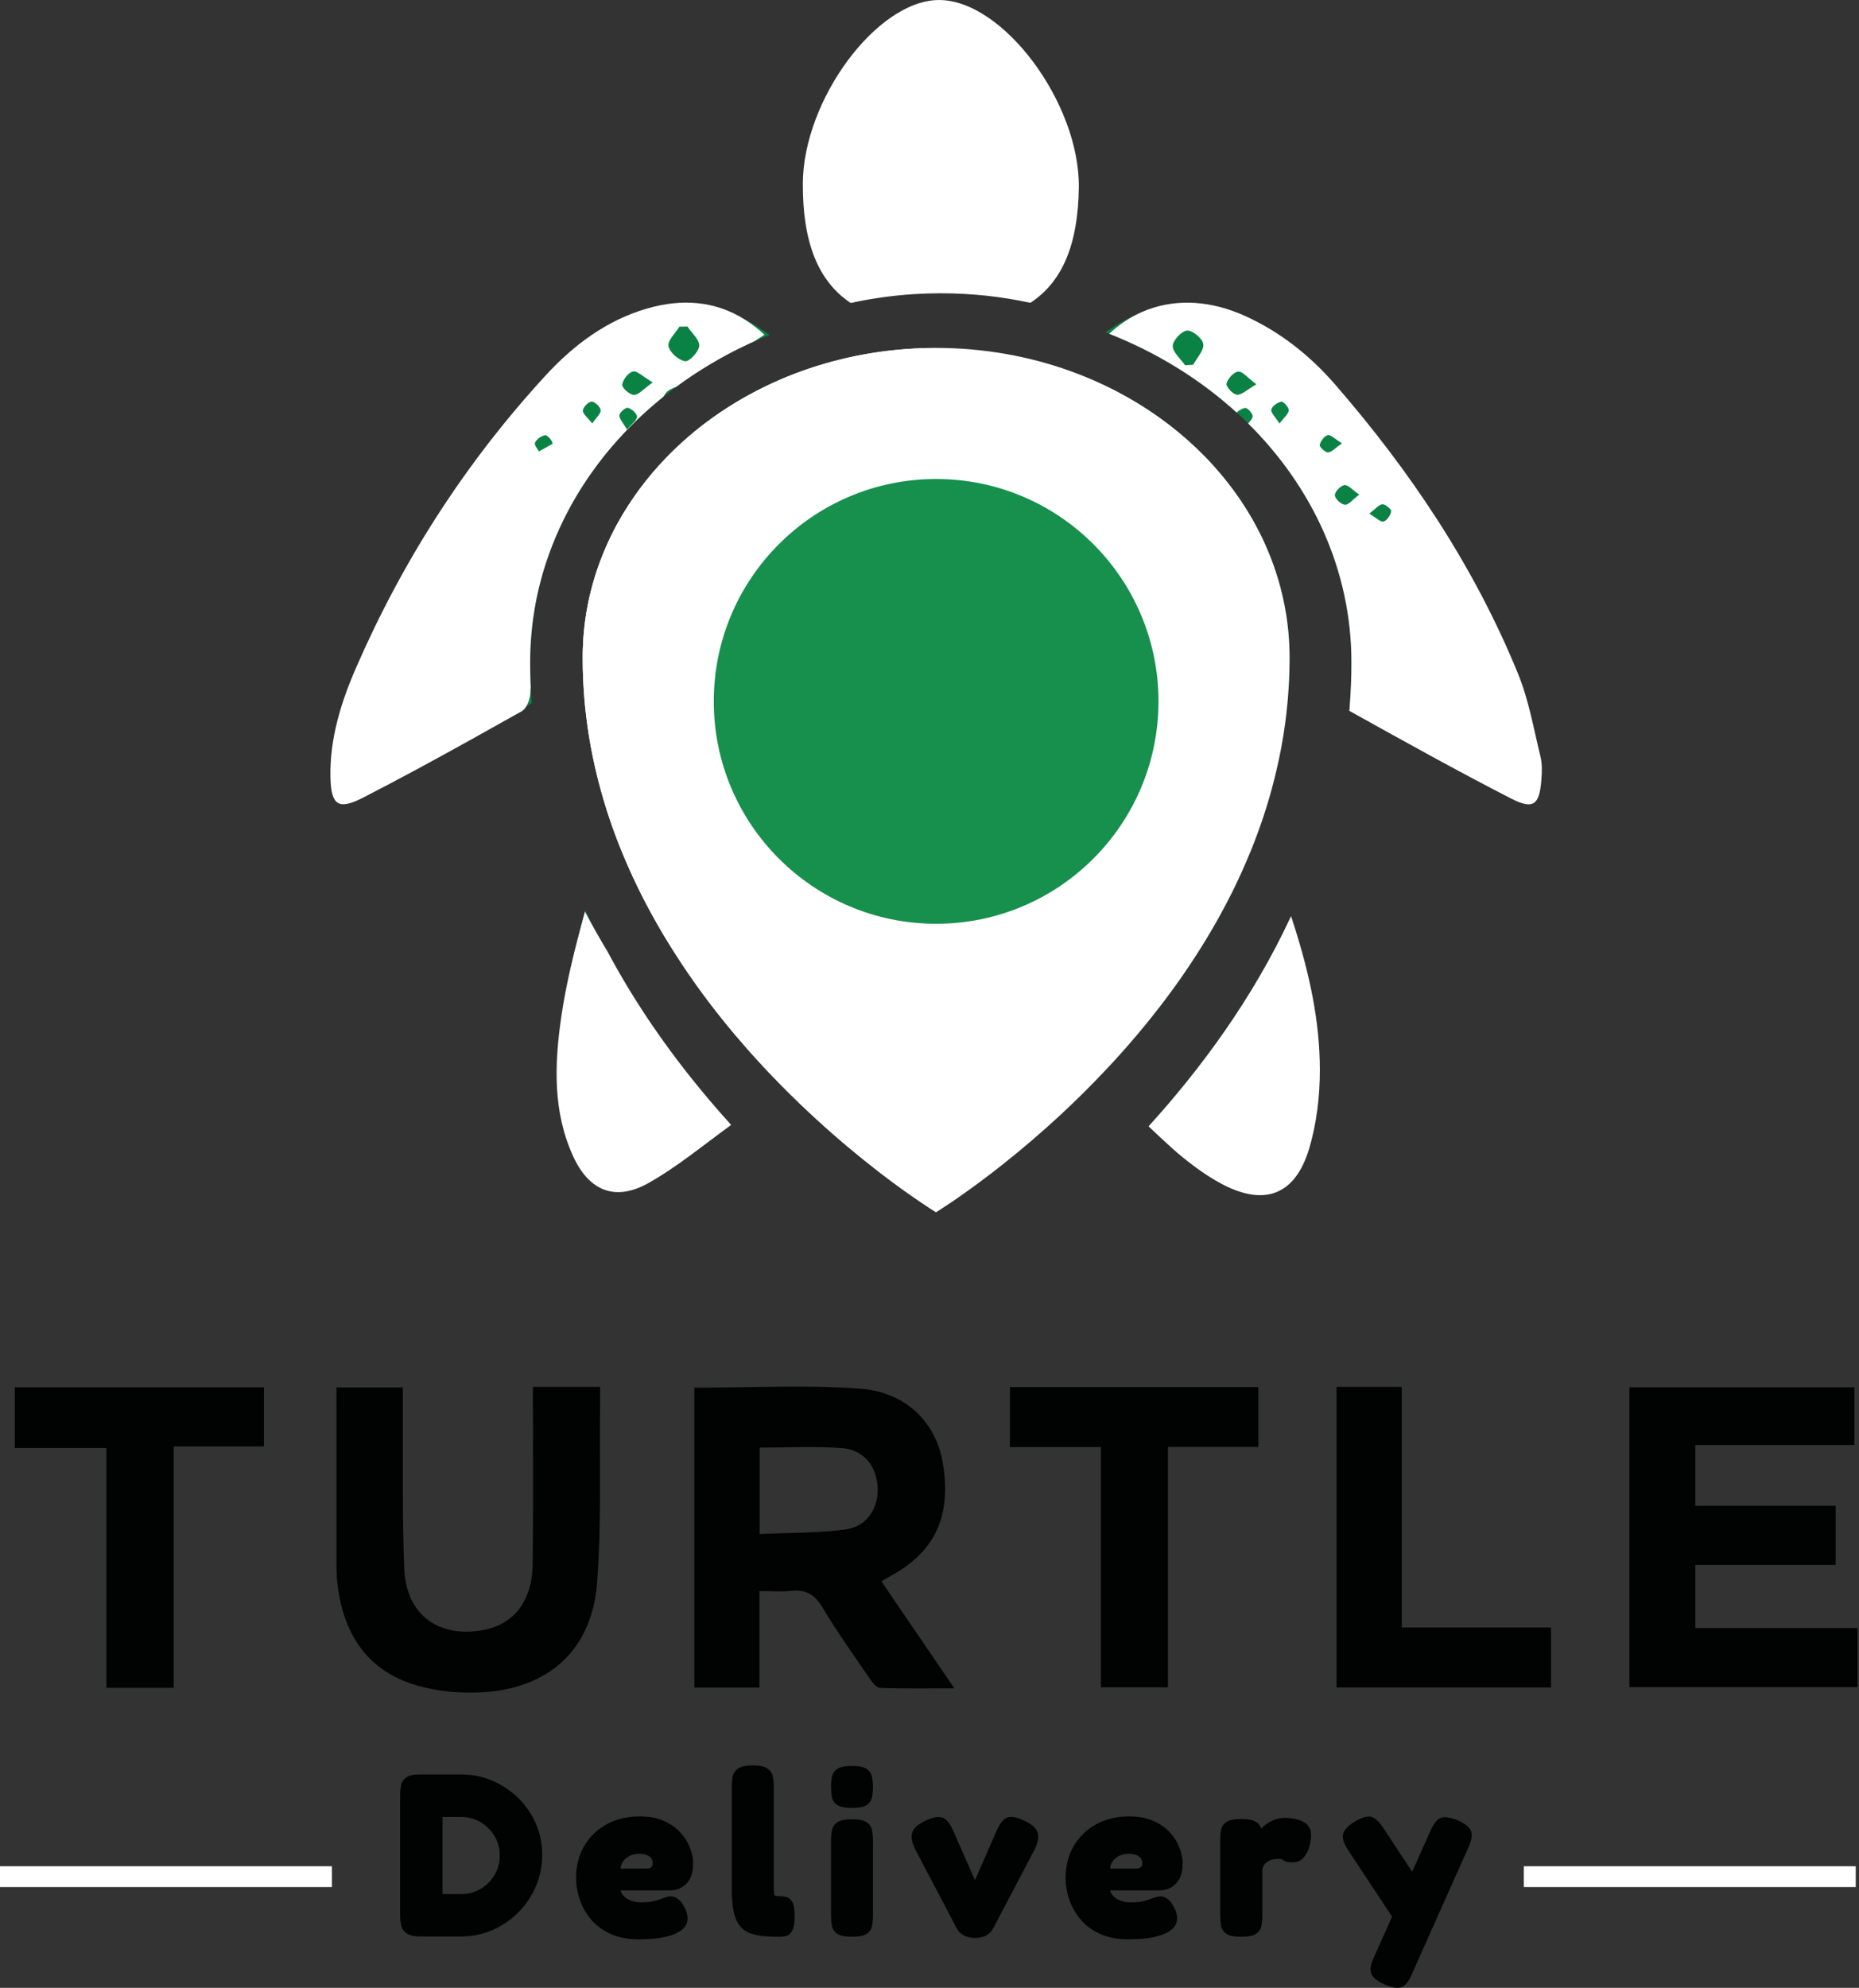 <svg width="217" height="232" viewBox="0 0 217 232" fill="none" xmlns="http://www.w3.org/2000/svg">
<rect x="0" y="0" width="217" height="232" fill="#333333" stroke="none"/>
<g clip-path="url(#clip0_34_319)">
<path d="M150.531 76.766C150.531 77.967 150.495 79.154 150.418 80.33L150.251 80.239L143.217 97.656L145.071 101.488C145.069 101.497 145.066 101.505 145.063 101.511C144.879 101.918 144.693 102.325 144.503 102.726C144.373 103.003 144.241 103.277 144.108 103.551C144.026 103.721 143.944 103.888 143.862 104.054C143.76 104.258 143.661 104.458 143.557 104.659C143.475 104.82 143.393 104.981 143.308 105.142C143.243 105.27 143.178 105.394 143.113 105.518C143.048 105.64 142.983 105.764 142.918 105.886C142.83 106.052 142.743 106.219 142.649 106.383C142.593 106.488 142.536 106.595 142.48 106.7C142.404 106.838 142.33 106.974 142.254 107.112C142.237 107.146 142.217 107.177 142.2 107.208C142.127 107.338 142.056 107.468 141.983 107.595C141.926 107.694 141.872 107.79 141.816 107.886C141.723 108.048 141.629 108.209 141.536 108.37C141.44 108.536 141.344 108.7 141.245 108.864C141.109 109.099 140.971 109.331 140.829 109.559C140.714 109.752 140.598 109.941 140.482 110.13C140.01 110.899 139.527 111.654 139.035 112.394C138.916 112.572 138.8 112.75 138.679 112.925C138.56 113.103 138.441 113.279 138.323 113.451C138.204 113.626 138.083 113.799 137.964 113.974C137.857 114.129 137.749 114.282 137.642 114.434C137.486 114.655 137.331 114.872 137.175 115.087C137.074 115.228 136.972 115.37 136.867 115.511C136.746 115.681 136.622 115.847 136.497 116.014C136.376 116.184 136.251 116.348 136.127 116.514C136.003 116.681 135.878 116.845 135.751 117.012C135.627 117.176 135.5 117.34 135.375 117.501C135.124 117.828 134.872 118.151 134.618 118.47C134.491 118.631 134.364 118.789 134.236 118.948C133.982 119.264 133.728 119.578 133.471 119.889C132.269 121.347 131.051 122.737 129.836 124.06H129.833L110.588 136.398L109.277 135.59L89.495 123.396L88.678 124.017C88.322 123.633 87.969 123.237 87.612 122.842C87.502 122.72 87.395 122.596 87.285 122.472C86.779 121.898 86.276 121.316 85.773 120.719C85.623 120.541 85.473 120.363 85.326 120.185C85.109 119.923 84.894 119.66 84.676 119.397C84.515 119.199 84.354 118.998 84.193 118.795C84.032 118.594 83.871 118.391 83.713 118.187C83.696 118.165 83.679 118.142 83.659 118.122C83.489 117.905 83.32 117.69 83.153 117.47C82.981 117.246 82.808 117.02 82.639 116.794C82.466 116.568 82.297 116.342 82.127 116.11C82.023 115.969 81.918 115.828 81.816 115.686C81.661 115.472 81.505 115.26 81.35 115.042C81.195 114.827 81.042 114.61 80.889 114.392C80.697 114.118 80.505 113.844 80.316 113.564C80.228 113.437 80.141 113.307 80.053 113.177C79.883 112.931 79.717 112.679 79.553 112.431C79.541 112.414 79.53 112.394 79.519 112.377C79.349 112.123 79.183 111.868 79.016 111.608C78.846 111.346 78.677 111.08 78.507 110.811C78.504 110.809 78.501 110.806 78.501 110.803C78.335 110.54 78.171 110.272 78.004 110.003C77.919 109.868 77.837 109.732 77.755 109.596C77.673 109.461 77.591 109.322 77.51 109.186C77.427 109.051 77.346 108.912 77.264 108.774C76.939 108.223 76.619 107.669 76.308 107.106C76.229 106.965 76.153 106.824 76.074 106.683C75.998 106.541 75.918 106.4 75.842 106.256C75.76 106.106 75.681 105.956 75.602 105.804C75.528 105.668 75.458 105.532 75.387 105.4C75.311 105.255 75.237 105.111 75.161 104.967C75.088 104.823 75.014 104.679 74.941 104.535C74.794 104.244 74.65 103.953 74.505 103.659C74.036 102.704 73.587 101.731 73.16 100.742C73.109 100.626 73.058 100.511 73.01 100.395C72.835 99.985 72.663 99.57 72.493 99.154L69.859 78.68L68.102 79.736C68.093 79.578 68.085 79.423 68.079 79.267C68.071 79.106 68.065 78.945 68.059 78.781C68.054 78.643 68.051 78.504 68.045 78.366C68.045 78.335 68.042 78.301 68.042 78.27C68.04 78.154 68.037 78.038 68.034 77.922C68.025 77.535 68.022 77.145 68.022 76.755C68.022 76.619 68.022 76.481 68.025 76.348C68.025 76.198 68.028 76.046 68.034 75.896C68.034 75.848 68.037 75.8 68.037 75.754C68.048 75.365 68.068 74.977 68.093 74.593C68.096 74.531 68.102 74.472 68.105 74.412C68.15 73.782 68.215 73.155 68.297 72.533C68.314 72.406 68.331 72.278 68.35 72.154C68.376 71.973 68.404 71.795 68.432 71.614C68.452 71.493 68.472 71.374 68.495 71.253C68.52 71.109 68.545 70.967 68.571 70.826C68.574 70.803 68.579 70.781 68.582 70.761C68.608 70.628 68.633 70.493 68.661 70.36C68.684 70.247 68.709 70.134 68.732 70.02C68.749 69.944 68.766 69.868 68.783 69.792C68.808 69.676 68.834 69.563 68.862 69.45C68.89 69.325 68.921 69.198 68.952 69.074C69.006 68.862 69.06 68.65 69.116 68.438C69.142 68.345 69.164 68.251 69.192 68.161C69.419 67.341 69.679 66.536 69.97 65.745C69.998 65.663 70.029 65.581 70.06 65.499C70.103 65.389 70.145 65.276 70.187 65.168C70.241 65.027 70.295 64.888 70.351 64.75C70.524 64.318 70.707 63.894 70.897 63.47C70.953 63.345 71.01 63.221 71.066 63.1C71.114 62.995 71.162 62.893 71.213 62.789C71.244 62.721 71.278 62.653 71.309 62.588C71.357 62.486 71.405 62.387 71.456 62.288C71.521 62.153 71.592 62.02 71.66 61.887C71.727 61.754 71.798 61.622 71.869 61.489C71.951 61.333 72.035 61.181 72.12 61.028C73.635 58.287 75.528 55.741 77.75 53.437C77.854 53.327 77.965 53.217 78.072 53.107C78.179 52.996 78.29 52.889 78.397 52.782C78.835 52.349 79.284 51.925 79.745 51.513C79.861 51.408 79.977 51.307 80.093 51.205C80.208 51.103 80.327 51.001 80.443 50.9C80.562 50.798 80.68 50.699 80.799 50.597C80.918 50.495 81.039 50.399 81.158 50.298C81.539 49.987 81.929 49.679 82.325 49.382C82.415 49.314 82.503 49.246 82.594 49.181C83.591 48.438 84.625 47.74 85.699 47.084C85.787 47.031 85.877 46.977 85.968 46.923C86.166 46.802 86.366 46.686 86.567 46.57C86.663 46.514 86.762 46.457 86.858 46.403C86.926 46.364 86.996 46.324 87.064 46.288C87.22 46.2 87.375 46.115 87.528 46.03C88.624 45.434 89.755 44.88 90.916 44.374C91.066 44.309 91.216 44.244 91.365 44.182C91.479 44.134 91.589 44.089 91.702 44.041C91.787 44.004 91.871 43.97 91.956 43.936C92.182 43.843 92.408 43.755 92.637 43.665C92.708 43.637 92.778 43.608 92.849 43.583C92.892 43.566 92.934 43.552 92.979 43.535C92.979 43.535 101.186 44.25 109.271 44.55C116.489 44.812 123.608 44.745 124.69 43.535C124.764 43.453 124.837 43.374 124.913 43.295C139.948 48.695 150.531 61.647 150.531 76.766Z" fill="#0A8243"/>
<path d="M150.531 76.766C150.531 77.967 150.494 79.154 150.418 80.33C150.396 80.689 150.37 81.048 150.342 81.404C150.322 81.647 150.302 81.887 150.277 82.127C150.235 82.579 150.186 83.034 150.133 83.484C150.119 83.622 150.102 83.758 150.082 83.896C150.073 83.981 150.062 84.066 150.051 84.151C150.037 84.261 150.023 84.368 150.006 84.478C149.983 84.648 149.958 84.818 149.935 84.987C149.901 85.222 149.867 85.454 149.83 85.682C149.83 85.699 149.828 85.713 149.822 85.73C149.799 85.886 149.774 86.041 149.746 86.194C149.723 86.335 149.698 86.477 149.672 86.618C149.65 86.745 149.627 86.872 149.604 87.002C149.599 87.044 149.59 87.09 149.582 87.132C149.545 87.347 149.503 87.559 149.46 87.771C149.46 87.782 149.457 87.793 149.452 87.808C149.418 87.988 149.381 88.166 149.344 88.347C149.333 88.415 149.316 88.483 149.302 88.551C149.271 88.709 149.237 88.865 149.2 89.02C149.186 89.091 149.172 89.161 149.152 89.235C149.118 89.385 149.087 89.534 149.05 89.684C149.036 89.752 149.022 89.82 149.002 89.888C148.954 90.102 148.901 90.317 148.85 90.532C148.793 90.758 148.737 90.984 148.68 91.21C148.516 91.857 148.338 92.496 148.155 93.132C148.107 93.301 148.056 93.468 148.005 93.638C147.993 93.68 147.979 93.722 147.968 93.762C147.923 93.909 147.878 94.053 147.832 94.2C147.81 94.273 147.787 94.344 147.765 94.418C147.714 94.582 147.66 94.745 147.606 94.909C147.598 94.938 147.589 94.963 147.581 94.989C147.533 95.138 147.485 95.288 147.434 95.438C147.406 95.528 147.375 95.616 147.343 95.706C147.31 95.805 147.278 95.904 147.242 96C147.205 96.11 147.165 96.218 147.129 96.328C147.092 96.438 147.052 96.548 147.013 96.659C146.92 96.921 146.823 97.181 146.727 97.442C146.662 97.622 146.595 97.8 146.524 97.981C146.448 98.179 146.371 98.377 146.295 98.575C146.219 98.772 146.14 98.968 146.06 99.162C145.981 99.36 145.902 99.555 145.82 99.748C145.738 99.942 145.659 100.135 145.574 100.33C145.41 100.717 145.244 101.101 145.071 101.483C145.069 101.491 145.066 101.5 145.063 101.505C144.879 101.912 144.693 102.319 144.503 102.72C144.373 102.997 144.24 103.272 144.108 103.546C144.026 103.715 143.944 103.882 143.862 104.049C143.76 104.252 143.661 104.453 143.557 104.653C143.475 104.815 143.393 104.976 143.308 105.137C143.243 105.264 143.178 105.388 143.113 105.513C143.048 105.634 142.983 105.758 142.918 105.88C142.83 106.047 142.743 106.213 142.649 106.377C142.593 106.482 142.536 106.589 142.48 106.694C142.404 106.832 142.33 106.968 142.254 107.106C142.237 107.14 142.217 107.171 142.2 107.203C142.127 107.333 142.056 107.463 141.982 107.59C141.926 107.689 141.872 107.785 141.816 107.881C141.723 108.042 141.629 108.203 141.536 108.364C141.44 108.531 141.344 108.695 141.245 108.859C141.109 109.093 140.971 109.325 140.829 109.554C140.714 109.746 140.598 109.935 140.482 110.125C140.01 110.893 139.527 111.648 139.035 112.388C138.916 112.566 138.8 112.744 138.679 112.92C138.56 113.098 138.441 113.273 138.323 113.445C138.204 113.62 138.083 113.793 137.964 113.968C137.856 114.124 137.749 114.276 137.642 114.429C137.486 114.649 137.331 114.867 137.175 115.082C137.074 115.223 136.972 115.364 136.867 115.505C136.746 115.675 136.622 115.842 136.497 116.008C136.376 116.178 136.251 116.342 136.127 116.509C136.003 116.675 135.878 116.839 135.751 117.006C135.627 117.17 135.5 117.334 135.375 117.495C135.124 117.823 134.872 118.145 134.618 118.464C134.491 118.625 134.364 118.784 134.236 118.942C133.982 119.258 133.728 119.572 133.471 119.883C132.269 121.341 131.051 122.732 129.836 124.054H129.833C119.544 135.231 109.274 141.471 109.274 141.471C109.274 141.471 109.263 141.463 109.24 141.451C109.164 141.403 108.952 141.273 108.627 141.061C108.582 141.033 108.536 141.005 108.488 140.971C107.98 140.64 107.236 140.143 106.31 139.493C106.222 139.431 106.131 139.368 106.038 139.303C105.945 139.238 105.852 139.171 105.758 139.106C105.699 139.063 105.64 139.021 105.578 138.976C105.566 138.967 105.552 138.959 105.541 138.95C105.521 138.939 105.504 138.925 105.487 138.911C105.456 138.888 105.425 138.865 105.394 138.846C105.388 138.843 105.383 138.837 105.374 138.831C105.255 138.747 105.137 138.659 105.015 138.571C104.911 138.495 104.809 138.422 104.702 138.343C104.569 138.246 104.436 138.145 104.297 138.046C104.23 137.995 104.162 137.944 104.091 137.893C103.953 137.789 103.811 137.684 103.667 137.577C103.597 137.523 103.523 137.469 103.45 137.413C103.305 137.303 103.159 137.19 103.009 137.077C102.845 136.952 102.678 136.822 102.509 136.692C102.339 136.559 102.169 136.427 101.994 136.291C101.647 136.02 101.291 135.737 100.926 135.443C100.793 135.336 100.66 135.228 100.525 135.121C100.121 134.793 99.708 134.454 99.287 134.104C99.191 134.024 99.095 133.942 98.999 133.863C98.806 133.702 98.611 133.538 98.416 133.372C98.111 133.112 97.803 132.846 97.492 132.575C97.405 132.498 97.314 132.419 97.227 132.343C94.695 130.127 91.953 127.533 89.198 124.583C89.023 124.393 88.847 124.207 88.672 124.015C88.316 123.63 87.963 123.235 87.607 122.839C87.497 122.717 87.389 122.593 87.279 122.469C86.773 121.895 86.27 121.313 85.767 120.717C85.617 120.539 85.468 120.361 85.321 120.183C85.103 119.92 84.888 119.657 84.671 119.394C84.51 119.196 84.349 118.996 84.187 118.792C84.026 118.591 83.865 118.388 83.707 118.185C83.69 118.162 83.673 118.139 83.653 118.12C83.484 117.902 83.314 117.687 83.147 117.467C82.975 117.243 82.803 117.017 82.633 116.791C82.461 116.565 82.291 116.339 82.122 116.107C82.017 115.966 81.912 115.825 81.811 115.683C81.655 115.469 81.5 115.257 81.344 115.039C81.189 114.824 81.036 114.607 80.884 114.389C80.692 114.115 80.499 113.841 80.31 113.561C80.222 113.434 80.135 113.304 80.047 113.174C79.878 112.928 79.711 112.677 79.547 112.428C79.536 112.411 79.524 112.391 79.513 112.374C79.344 112.12 79.177 111.866 79.01 111.606C78.841 111.343 78.671 111.077 78.501 110.809C78.499 110.806 78.496 110.803 78.496 110.8C78.329 110.537 78.165 110.269 77.998 110C77.914 109.865 77.832 109.729 77.75 109.593C77.668 109.458 77.586 109.319 77.504 109.184C77.422 109.048 77.34 108.91 77.258 108.771C76.933 108.22 76.614 107.666 76.303 107.104C76.224 106.962 76.147 106.821 76.068 106.68C75.992 106.538 75.913 106.397 75.837 106.253C75.754 106.103 75.675 105.953 75.596 105.801C75.523 105.665 75.452 105.53 75.382 105.397C75.305 105.253 75.232 105.108 75.155 104.964C75.082 104.82 75.008 104.676 74.935 104.532C74.788 104.241 74.644 103.95 74.5 103.656C74.031 102.701 73.581 101.729 73.155 100.739C73.104 100.624 73.053 100.508 73.005 100.392C72.83 99.982 72.657 99.567 72.488 99.151C72.423 98.987 72.355 98.821 72.29 98.654C72.197 98.419 72.106 98.185 72.016 97.947C71.954 97.786 71.894 97.622 71.832 97.458C71.795 97.365 71.761 97.269 71.727 97.176C71.694 97.083 71.657 96.987 71.623 96.89C71.589 96.794 71.555 96.701 71.518 96.605C71.484 96.512 71.451 96.416 71.417 96.32C71.349 96.127 71.284 95.935 71.219 95.743C70.993 95.076 70.775 94.406 70.572 93.728C70.509 93.527 70.45 93.327 70.394 93.126C70.329 92.911 70.269 92.694 70.207 92.479C70.165 92.326 70.122 92.174 70.08 92.021C70.037 91.868 69.998 91.716 69.958 91.561C69.91 91.382 69.865 91.207 69.82 91.029C69.769 90.829 69.718 90.628 69.67 90.427C69.625 90.244 69.582 90.057 69.537 89.871C69.532 89.848 69.526 89.823 69.52 89.797C69.475 89.602 69.43 89.407 69.388 89.212C69.331 88.963 69.277 88.715 69.226 88.466C69.198 88.322 69.167 88.178 69.139 88.034C69.091 87.793 69.043 87.55 68.998 87.31C68.961 87.124 68.93 86.937 68.896 86.751C68.876 86.649 68.859 86.547 68.842 86.445C68.785 86.109 68.729 85.773 68.678 85.434C68.658 85.306 68.639 85.179 68.622 85.055C68.619 85.046 68.619 85.035 68.619 85.027C68.596 84.877 68.574 84.727 68.554 84.577C68.534 84.436 68.514 84.292 68.497 84.151C68.478 83.992 68.455 83.831 68.438 83.673C68.435 83.65 68.432 83.628 68.429 83.605C68.407 83.43 68.387 83.252 68.367 83.074C68.359 82.992 68.347 82.913 68.339 82.828C68.322 82.664 68.305 82.5 68.288 82.334C68.268 82.141 68.251 81.949 68.234 81.754C68.223 81.633 68.212 81.508 68.203 81.384L68.181 81.104C68.167 80.932 68.153 80.757 68.144 80.584C68.141 80.519 68.135 80.451 68.133 80.386C68.121 80.194 68.107 79.999 68.099 79.807C68.099 79.782 68.096 79.759 68.096 79.734C68.088 79.575 68.079 79.42 68.073 79.264C68.065 79.103 68.059 78.942 68.054 78.778C68.048 78.64 68.045 78.501 68.04 78.363C68.04 78.332 68.037 78.298 68.037 78.267C68.034 78.151 68.031 78.035 68.028 77.919C68.02 77.532 68.017 77.142 68.017 76.752C68.017 76.617 68.017 76.478 68.02 76.345C68.02 76.195 68.022 76.043 68.028 75.893C68.028 75.845 68.031 75.797 68.031 75.752C68.042 75.362 68.062 74.975 68.088 74.59C68.09 74.528 68.096 74.469 68.099 74.409C68.144 73.779 68.209 73.152 68.291 72.53C68.308 72.403 68.325 72.276 68.345 72.151C68.37 71.971 68.398 71.792 68.427 71.612C68.446 71.49 68.466 71.371 68.489 71.25C68.514 71.106 68.54 70.964 68.565 70.823C68.568 70.8 68.574 70.778 68.576 70.758C68.602 70.625 68.627 70.49 68.656 70.357C68.678 70.244 68.704 70.131 68.726 70.018C68.743 69.941 68.76 69.865 68.777 69.789C68.802 69.673 68.828 69.56 68.856 69.447C68.884 69.323 68.915 69.195 68.947 69.071C69 68.859 69.054 68.647 69.111 68.435C69.136 68.342 69.159 68.249 69.187 68.158C69.413 67.339 69.673 66.533 69.964 65.742C69.992 65.66 70.023 65.578 70.054 65.496C70.097 65.386 70.139 65.273 70.182 65.165C70.235 65.024 70.289 64.886 70.346 64.747C70.518 64.315 70.702 63.891 70.891 63.467C70.947 63.343 71.004 63.218 71.061 63.097C71.109 62.992 71.157 62.89 71.207 62.786C71.239 62.718 71.272 62.65 71.303 62.585C71.352 62.483 71.4 62.385 71.451 62.286C71.516 62.15 71.586 62.017 71.654 61.884C71.722 61.752 71.792 61.619 71.863 61.486C71.945 61.331 72.03 61.178 72.115 61.025C73.629 58.284 75.523 55.738 77.744 53.435C77.849 53.324 77.959 53.214 78.066 53.104C78.174 52.994 78.284 52.886 78.391 52.779C78.829 52.346 79.279 51.923 79.739 51.51C79.855 51.406 79.971 51.304 80.087 51.202C80.203 51.1 80.321 50.998 80.437 50.897C80.556 50.795 80.675 50.696 80.793 50.594C80.912 50.493 81.034 50.397 81.152 50.295C81.534 49.984 81.924 49.676 82.319 49.379C82.41 49.311 82.497 49.244 82.588 49.179C83.585 48.435 84.62 47.737 85.694 47.082C85.781 47.028 85.872 46.974 85.962 46.921C86.16 46.799 86.361 46.683 86.561 46.567C86.657 46.511 86.756 46.454 86.852 46.401C86.92 46.361 86.991 46.321 87.059 46.285C87.214 46.197 87.37 46.112 87.522 46.028C88.619 45.431 89.749 44.877 90.91 44.371C91.06 44.306 91.21 44.242 91.36 44.179C91.473 44.131 91.583 44.086 91.696 44.038C91.781 44.001 91.866 43.967 91.951 43.934C92.177 43.84 92.403 43.753 92.632 43.662C92.702 43.634 92.773 43.606 92.844 43.58C92.886 43.563 92.928 43.549 92.974 43.532C93.208 43.444 93.445 43.357 93.683 43.272C93.81 43.227 93.937 43.182 94.064 43.136C94.209 43.089 94.355 43.038 94.5 42.99C94.641 42.941 94.776 42.896 94.918 42.851C95.068 42.803 95.22 42.755 95.37 42.707C95.46 42.679 95.551 42.65 95.641 42.622C96.673 42.306 97.721 42.026 98.79 41.78C98.886 41.757 98.979 41.735 99.075 41.715C99.603 41.596 100.135 41.489 100.669 41.39C100.799 41.365 100.926 41.342 101.056 41.319C101.093 41.311 101.132 41.305 101.172 41.3C101.333 41.271 101.494 41.243 101.655 41.218C101.7 41.209 101.748 41.203 101.794 41.195C101.977 41.167 102.161 41.136 102.347 41.11C102.52 41.085 102.692 41.059 102.865 41.037C102.949 41.026 103.037 41.014 103.125 41.003C103.212 40.992 103.297 40.98 103.385 40.969C103.45 40.961 103.515 40.952 103.58 40.944C103.673 40.932 103.763 40.921 103.857 40.912C104.046 40.89 104.238 40.87 104.43 40.85C104.605 40.833 104.781 40.816 104.956 40.799C105.131 40.782 105.306 40.768 105.484 40.754C105.66 40.74 105.838 40.726 106.013 40.715C106.191 40.703 106.369 40.692 106.544 40.681C106.555 40.681 106.57 40.681 106.581 40.678C106.923 40.658 107.268 40.644 107.612 40.63C107.785 40.624 107.96 40.618 108.132 40.616C108.299 40.613 108.463 40.61 108.63 40.607C108.678 40.607 108.723 40.604 108.771 40.607C108.924 40.604 109.076 40.604 109.229 40.604H109.263C114.799 40.604 120.081 41.56 124.905 43.295C139.948 48.695 150.531 61.647 150.531 76.766Z" fill="white"/>
<path d="M109.274 40.604V141.485C109.274 141.485 109.263 141.477 109.24 141.465C109.164 141.417 108.952 141.287 108.627 141.075C108.582 141.047 108.536 141.019 108.488 140.985C107.98 140.654 107.236 140.157 106.31 139.507C106.222 139.445 106.132 139.383 106.038 139.318C105.945 139.253 105.852 139.185 105.758 139.12C105.699 139.077 105.64 139.035 105.578 138.99C105.566 138.981 105.552 138.973 105.541 138.964C105.521 138.953 105.504 138.939 105.487 138.925C105.456 138.902 105.425 138.88 105.394 138.86C105.388 138.857 105.383 138.851 105.374 138.846C105.255 138.761 105.137 138.673 105.015 138.586C104.911 138.509 104.809 138.436 104.702 138.357C104.569 138.261 104.436 138.159 104.297 138.06C104.23 138.009 104.162 137.958 104.091 137.907C103.953 137.803 103.811 137.698 103.667 137.591C103.597 137.537 103.523 137.483 103.45 137.427C103.305 137.317 103.159 137.204 103.009 137.091C102.845 136.966 102.678 136.836 102.509 136.706C102.339 136.573 102.169 136.441 101.994 136.305C101.647 136.034 101.291 135.751 100.926 135.457C100.793 135.35 100.66 135.242 100.525 135.135C100.121 134.807 99.708 134.468 99.287 134.118C99.191 134.039 99.095 133.957 98.999 133.877C98.806 133.716 98.611 133.552 98.416 133.386C98.111 133.126 97.803 132.86 97.492 132.589C97.405 132.512 97.314 132.433 97.227 132.357C94.695 130.141 91.953 127.547 89.198 124.597C89.023 124.407 88.847 124.221 88.672 124.029C88.316 123.644 87.963 123.249 87.607 122.853C87.497 122.732 87.389 122.607 87.279 122.483C86.773 121.909 86.27 121.327 85.767 120.731C85.617 120.553 85.468 120.375 85.321 120.197C85.103 119.934 84.888 119.671 84.671 119.408C84.51 119.21 84.349 119.01 84.187 118.806C84.026 118.606 83.865 118.402 83.707 118.199C83.69 118.176 83.673 118.153 83.653 118.134C83.484 117.916 83.314 117.701 83.147 117.481C82.975 117.258 82.803 117.032 82.633 116.805C82.461 116.579 82.291 116.353 82.122 116.122C82.017 115.98 81.912 115.839 81.811 115.698C81.655 115.483 81.5 115.271 81.344 115.053C81.189 114.839 81.036 114.621 80.884 114.403C80.692 114.129 80.499 113.855 80.31 113.575C80.222 113.448 80.135 113.318 80.047 113.188C79.878 112.942 79.711 112.691 79.547 112.442C79.536 112.425 79.524 112.405 79.513 112.388C79.344 112.134 79.177 111.88 79.01 111.62C78.841 111.357 78.671 111.091 78.501 110.823C78.499 110.82 78.496 110.817 78.496 110.814C78.329 110.551 78.165 110.283 77.998 110.014C77.914 109.879 77.832 109.743 77.75 109.608C77.668 109.472 77.586 109.333 77.504 109.198C77.422 109.062 77.34 108.924 77.258 108.785C76.933 108.234 76.614 107.68 76.303 107.118C76.224 106.977 76.147 106.835 76.068 106.694C75.992 106.553 75.913 106.411 75.837 106.267C75.754 106.117 75.675 105.968 75.596 105.815C75.523 105.679 75.452 105.544 75.382 105.411C75.305 105.267 75.232 105.123 75.155 104.979C75.082 104.834 75.008 104.69 74.935 104.546C74.788 104.255 74.644 103.964 74.5 103.67C74.031 102.715 73.581 101.743 73.155 100.754C73.104 100.638 73.053 100.522 73.005 100.406C72.83 99.996 72.657 99.581 72.488 99.165C72.423 99.001 72.355 98.835 72.29 98.668C72.197 98.433 72.106 98.199 72.016 97.962C71.954 97.8 71.894 97.636 71.832 97.473C71.795 97.379 71.761 97.283 71.727 97.19C71.694 97.097 71.657 97.001 71.623 96.904C71.589 96.808 71.555 96.715 71.518 96.619C71.484 96.526 71.451 96.43 71.417 96.334C71.349 96.141 71.284 95.949 71.219 95.757C70.993 95.09 70.775 94.421 70.572 93.742C70.509 93.542 70.45 93.341 70.394 93.14C70.329 92.925 70.269 92.708 70.207 92.493C70.165 92.341 70.122 92.188 70.08 92.035C70.037 91.883 69.998 91.73 69.958 91.575C69.91 91.397 69.865 91.221 69.82 91.043C69.769 90.843 69.718 90.642 69.67 90.441C69.625 90.258 69.582 90.071 69.537 89.885C69.532 89.862 69.526 89.837 69.52 89.811C69.475 89.616 69.43 89.421 69.388 89.226C69.331 88.978 69.277 88.729 69.226 88.48C69.198 88.336 69.167 88.192 69.139 88.048C69.091 87.808 69.043 87.564 68.998 87.324C68.961 87.138 68.93 86.951 68.896 86.765C68.876 86.663 68.859 86.561 68.842 86.46C68.785 86.123 68.729 85.787 68.678 85.448C68.658 85.321 68.639 85.194 68.622 85.069C68.619 85.061 68.619 85.049 68.619 85.041C68.596 84.891 68.574 84.741 68.554 84.591C68.534 84.45 68.514 84.306 68.497 84.165C68.478 84.007 68.455 83.846 68.438 83.687C68.435 83.665 68.432 83.642 68.429 83.619C68.407 83.444 68.387 83.266 68.367 83.088C68.359 83.006 68.347 82.927 68.339 82.842C68.322 82.678 68.305 82.514 68.288 82.348C68.268 82.156 68.251 81.963 68.234 81.768C68.223 81.647 68.212 81.522 68.203 81.398L68.181 81.118C68.167 80.946 68.153 80.771 68.144 80.598C68.141 80.533 68.135 80.466 68.133 80.4C68.121 80.208 68.107 80.013 68.099 79.821C68.099 79.796 68.096 79.773 68.096 79.748C68.088 79.59 68.079 79.434 68.073 79.279C68.065 79.118 68.059 78.956 68.054 78.793C68.048 78.654 68.045 78.516 68.04 78.377C68.04 78.346 68.037 78.312 68.037 78.281C68.034 78.165 68.031 78.049 68.028 77.933C68.02 77.546 68.017 77.156 68.017 76.766C68.017 76.631 68.017 76.492 68.02 76.359C68.02 76.21 68.022 76.057 68.028 75.907C68.028 75.859 68.031 75.811 68.031 75.766C68.042 75.376 68.062 74.989 68.088 74.604C68.09 74.542 68.096 74.483 68.099 74.424C68.144 73.793 68.209 73.166 68.291 72.544C68.308 72.417 68.325 72.29 68.345 72.165C68.37 71.985 68.398 71.807 68.427 71.626C68.446 71.504 68.466 71.385 68.489 71.264C68.514 71.12 68.54 70.978 68.565 70.837C68.568 70.815 68.574 70.792 68.576 70.772C68.602 70.639 68.627 70.504 68.656 70.371C68.678 70.258 68.704 70.145 68.726 70.032C68.743 69.956 68.76 69.879 68.777 69.803C68.802 69.687 68.828 69.574 68.856 69.461C68.884 69.337 68.915 69.21 68.947 69.085C69 68.873 69.054 68.661 69.111 68.449C69.136 68.356 69.159 68.263 69.187 68.172C69.413 67.353 69.673 66.547 69.964 65.756C69.992 65.674 70.023 65.592 70.054 65.51C70.097 65.4 70.139 65.287 70.182 65.18C70.235 65.038 70.289 64.9 70.346 64.761C70.518 64.329 70.702 63.905 70.891 63.481C70.947 63.357 71.004 63.232 71.061 63.111C71.109 63.006 71.157 62.905 71.207 62.8C71.239 62.732 71.272 62.664 71.303 62.599C71.352 62.498 71.4 62.399 71.451 62.3C71.516 62.164 71.586 62.031 71.654 61.898C71.722 61.766 71.792 61.633 71.863 61.5C71.945 61.345 72.03 61.192 72.115 61.039C73.629 58.298 75.523 55.752 77.744 53.449C77.849 53.339 77.959 53.228 78.066 53.118C78.174 53.008 78.284 52.9 78.391 52.793C78.829 52.361 79.279 51.937 79.739 51.524C79.855 51.42 79.971 51.318 80.087 51.216C80.203 51.114 80.321 51.013 80.437 50.911C80.556 50.809 80.675 50.71 80.793 50.608C80.912 50.507 81.034 50.411 81.152 50.309C81.534 49.998 81.924 49.69 82.319 49.393C82.41 49.325 82.497 49.258 82.588 49.193C83.585 48.449 84.62 47.751 85.694 47.096C85.781 47.042 85.872 46.988 85.962 46.935C86.16 46.813 86.361 46.697 86.561 46.581C86.657 46.525 86.756 46.468 86.852 46.415C86.92 46.375 86.991 46.336 87.059 46.299C87.214 46.211 87.37 46.126 87.522 46.042C88.619 45.445 89.749 44.892 90.91 44.386C91.06 44.321 91.21 44.256 91.36 44.193C91.473 44.145 91.583 44.1 91.696 44.052C91.781 44.015 91.866 43.981 91.951 43.948C92.177 43.854 92.403 43.767 92.632 43.676C92.702 43.648 92.773 43.62 92.844 43.594C92.886 43.577 92.928 43.563 92.974 43.546C93.208 43.459 93.445 43.371 93.683 43.286C93.81 43.241 93.937 43.196 94.064 43.151C94.209 43.103 94.355 43.052 94.5 43.004C94.641 42.956 94.776 42.91 94.918 42.865C95.068 42.817 95.22 42.769 95.37 42.721C95.46 42.693 95.551 42.665 95.641 42.636C96.673 42.32 97.721 42.04 98.79 41.794C98.886 41.772 98.979 41.749 99.075 41.729C99.603 41.611 100.135 41.503 100.669 41.404C100.799 41.379 100.926 41.356 101.056 41.334C101.093 41.325 101.132 41.319 101.172 41.314C101.333 41.285 101.494 41.257 101.655 41.232C101.7 41.223 101.748 41.218 101.794 41.209C101.977 41.181 102.161 41.15 102.347 41.124C102.52 41.099 102.692 41.074 102.865 41.051C102.949 41.04 103.037 41.028 103.125 41.017C103.212 41.006 103.297 40.994 103.385 40.983C103.45 40.975 103.515 40.966 103.58 40.958C103.673 40.946 103.763 40.935 103.857 40.927C104.046 40.904 104.238 40.884 104.43 40.864C104.605 40.847 104.781 40.831 104.956 40.813C105.131 40.797 105.306 40.782 105.484 40.768C105.66 40.754 105.838 40.74 106.013 40.729C106.191 40.717 106.369 40.706 106.544 40.695C106.555 40.695 106.57 40.695 106.581 40.692C106.923 40.672 107.268 40.658 107.612 40.644C107.785 40.638 107.96 40.633 108.132 40.63C108.299 40.627 108.463 40.624 108.63 40.621C108.678 40.621 108.723 40.618 108.771 40.621C108.924 40.618 109.076 40.618 109.229 40.618H109.274V40.604Z" fill="white"/>
<path d="M109.274 107.813C123.608 107.813 135.228 96.193 135.228 81.859C135.228 67.525 123.608 55.904 109.274 55.904C94.94 55.904 83.32 67.525 83.32 81.859C83.32 96.193 94.94 107.813 109.274 107.813Z" fill="#178F4D"/>
<path d="M89.82 39.087C89.791 39.098 89.763 39.109 89.735 39.123C89.636 39.163 89.537 39.203 89.441 39.245C89.404 39.259 89.37 39.273 89.336 39.287C89.206 39.341 89.079 39.395 88.949 39.449C88.661 39.57 88.373 39.694 88.087 39.824C88.085 39.824 88.085 39.824 88.085 39.827C87.94 39.892 87.796 39.954 87.652 40.022C87.313 40.175 86.98 40.333 86.649 40.497C86.516 40.559 86.386 40.624 86.256 40.689C86.214 40.712 86.168 40.731 86.126 40.754C86.027 40.805 85.925 40.853 85.826 40.904C85.77 40.932 85.713 40.961 85.66 40.989C85.527 41.056 85.397 41.124 85.267 41.192C85.264 41.192 85.258 41.195 85.256 41.198C85.106 41.277 84.956 41.356 84.806 41.438C84.761 41.461 84.716 41.486 84.671 41.511C84.476 41.616 84.284 41.721 84.091 41.831H84.088C84.023 41.868 83.961 41.901 83.896 41.938C83.238 42.309 82.591 42.696 81.958 43.094C81.811 43.184 81.667 43.278 81.522 43.371C80.971 43.724 80.429 44.089 79.897 44.462C79.821 44.513 79.748 44.566 79.674 44.62C79.598 44.671 79.525 44.725 79.451 44.781C79.273 44.908 79.098 45.036 78.922 45.166C78.634 45.38 78.349 45.595 78.066 45.816C77.998 45.869 77.931 45.92 77.866 45.974C77.719 46.087 77.575 46.203 77.43 46.319C77.405 46.338 77.379 46.358 77.351 46.381C77.329 46.398 77.306 46.417 77.281 46.437C77.182 46.516 77.083 46.598 76.984 46.68C76.837 46.802 76.69 46.923 76.543 47.048C76.396 47.169 76.252 47.294 76.108 47.418C75.941 47.562 75.774 47.709 75.61 47.859C75.506 47.952 75.404 48.045 75.3 48.139C75.277 48.156 75.257 48.178 75.235 48.195C75.102 48.317 74.969 48.441 74.836 48.562C74.706 48.684 74.573 48.808 74.443 48.933C74.381 48.992 74.319 49.054 74.254 49.114C74.152 49.212 74.05 49.311 73.949 49.413C73.836 49.523 73.725 49.633 73.615 49.747C73.35 50.015 73.087 50.286 72.83 50.56C72.572 50.835 72.318 51.112 72.069 51.391C71.821 51.671 71.575 51.954 71.332 52.239C71.21 52.38 71.092 52.525 70.97 52.669C70.851 52.813 70.733 52.957 70.617 53.104C70.512 53.234 70.408 53.364 70.306 53.497C70.278 53.533 70.249 53.567 70.224 53.601C70.122 53.728 70.023 53.858 69.927 53.986C69.82 54.127 69.713 54.268 69.608 54.412C69.436 54.644 69.266 54.879 69.099 55.113C69.02 55.226 68.941 55.337 68.862 55.45C68.771 55.58 68.681 55.712 68.591 55.845C68.548 55.91 68.503 55.975 68.458 56.043C68.345 56.21 68.234 56.376 68.127 56.543C68.088 56.605 68.045 56.667 68.006 56.733C67.972 56.783 67.938 56.837 67.907 56.888C67.85 56.976 67.794 57.063 67.743 57.151C67.438 57.637 67.147 58.129 66.864 58.626C66.773 58.787 66.683 58.945 66.595 59.109C66.508 59.27 66.42 59.431 66.333 59.595C66.248 59.756 66.163 59.92 66.078 60.084C66.033 60.172 65.988 60.259 65.945 60.347C65.906 60.423 65.869 60.502 65.829 60.579C65.748 60.743 65.668 60.909 65.589 61.076C65.553 61.152 65.516 61.229 65.479 61.308C65.442 61.384 65.409 61.463 65.372 61.54C65.216 61.873 65.067 62.212 64.922 62.548C64.866 62.678 64.812 62.809 64.758 62.938C64.727 63.015 64.694 63.091 64.665 63.17C64.614 63.295 64.564 63.422 64.513 63.549C64.507 63.56 64.504 63.572 64.499 63.583C64.431 63.752 64.366 63.925 64.301 64.097C64.298 64.103 64.295 64.109 64.295 64.114C64.227 64.289 64.165 64.467 64.1 64.643C63.976 64.99 63.854 65.341 63.738 65.694C63.699 65.813 63.659 65.934 63.622 66.053C63.583 66.174 63.543 66.296 63.507 66.42C63.467 66.542 63.43 66.666 63.396 66.79C63.348 66.957 63.297 67.127 63.252 67.293C63.196 67.494 63.142 67.698 63.088 67.901C63.049 68.059 63.009 68.218 62.97 68.373C62.854 68.839 62.749 69.305 62.65 69.778C62.616 69.936 62.585 70.094 62.557 70.252C62.529 70.399 62.501 70.546 62.475 70.696C62.469 70.727 62.464 70.755 62.458 70.786C62.438 70.891 62.421 70.998 62.404 71.103C62.356 71.38 62.314 71.657 62.274 71.937C62.255 72.078 62.235 72.219 62.215 72.363C62.207 72.423 62.198 72.482 62.192 72.541C62.178 72.646 62.164 72.748 62.153 72.852C62.153 72.858 62.15 72.866 62.15 72.872C62.139 72.968 62.127 73.064 62.116 73.16C62.116 73.163 62.116 73.166 62.116 73.169C62.113 73.18 62.113 73.191 62.113 73.203C62.088 73.434 62.065 73.663 62.043 73.895C62.031 74.005 62.023 74.115 62.014 74.228C62.009 74.302 62.003 74.375 61.997 74.452C61.992 74.528 61.986 74.602 61.98 74.675C61.969 74.825 61.961 74.975 61.952 75.124C61.941 75.302 61.932 75.483 61.924 75.661C61.918 75.82 61.91 75.981 61.907 76.139C61.907 76.207 61.904 76.275 61.901 76.342C61.898 76.41 61.898 76.478 61.898 76.546C61.896 76.65 61.896 76.755 61.893 76.862C61.893 77.004 61.89 77.145 61.89 77.286C61.89 77.504 61.89 77.721 61.893 77.939C61.893 78.044 61.893 78.148 61.896 78.253C61.896 78.417 61.898 78.583 61.904 78.747C61.907 78.934 61.913 79.118 61.918 79.304C61.918 79.355 61.921 79.406 61.921 79.457C61.924 79.575 61.93 79.691 61.935 79.807C61.938 79.929 61.944 80.047 61.949 80.166V80.174C61.949 80.183 61.949 80.191 61.949 80.2C61.958 80.406 61.969 80.612 61.98 80.816C61.983 80.895 61.989 80.971 61.995 81.048C62.003 81.228 62.014 81.409 62.029 81.587C62.037 81.746 62.048 81.901 62.062 82.057L61.446 82.427L54.918 86.355L60.994 58.555L61.404 56.684L62.452 51.886L62.534 51.513L63.266 48.158L75.158 38.112L86.903 37.27C87.929 37.776 88.969 38.465 89.82 39.087Z" fill="#0A8243"/>
<path d="M83.984 130.071C84.374 130.514 84.761 130.953 85.151 131.385L82.229 133.603L70.15 132.88L67.683 108.607L68.319 106.222C68.359 106.307 68.396 106.389 68.432 106.473C68.469 106.553 68.503 106.629 68.54 106.708C68.684 107.022 68.828 107.333 68.978 107.643C69.04 107.776 69.105 107.912 69.17 108.045C69.243 108.195 69.314 108.344 69.388 108.494C69.461 108.644 69.534 108.794 69.608 108.943C69.681 109.09 69.752 109.234 69.826 109.381C69.899 109.528 69.972 109.673 70.046 109.819C70.199 110.119 70.354 110.419 70.509 110.713C70.682 111.04 70.857 111.368 71.032 111.693C71.14 111.894 71.25 112.092 71.357 112.289C71.385 112.343 71.414 112.397 71.445 112.451C71.47 112.496 71.493 112.538 71.518 112.583C71.518 112.583 71.518 112.586 71.521 112.586C71.662 112.841 71.807 113.095 71.951 113.349C72.098 113.609 72.248 113.866 72.394 114.124C72.603 114.482 72.816 114.838 73.027 115.192C73.135 115.37 73.239 115.545 73.347 115.72C73.454 115.895 73.561 116.071 73.669 116.246C73.824 116.495 73.98 116.746 74.138 116.995C74.296 117.243 74.452 117.489 74.613 117.735C74.763 117.97 74.915 118.201 75.068 118.433C75.093 118.473 75.119 118.512 75.144 118.549C75.288 118.764 75.43 118.981 75.576 119.193C75.754 119.462 75.935 119.725 76.116 119.99C76.272 120.216 76.427 120.44 76.583 120.663C76.617 120.711 76.648 120.759 76.681 120.804C76.758 120.912 76.834 121.022 76.91 121.129C77.665 122.2 78.434 123.243 79.214 124.263C79.358 124.455 79.505 124.645 79.652 124.831C79.745 124.953 79.841 125.072 79.934 125.193C80.313 125.679 80.694 126.157 81.079 126.632C81.254 126.849 81.432 127.067 81.607 127.279C81.814 127.533 82.023 127.785 82.232 128.033C82.401 128.234 82.571 128.435 82.74 128.635C82.763 128.663 82.788 128.692 82.814 128.72C83.009 128.946 83.201 129.172 83.396 129.398C83.594 129.627 83.789 129.85 83.984 130.071Z" fill="#0A8243"/>
<path d="M151.057 108.014L151.06 108.022V108.025L148.96 131.111L135.522 132.818L134.279 131.622L134.084 131.436C140.165 124.744 146.202 116.568 150.616 107.104L150.769 107.42L151.057 108.014Z" fill="#0A8243"/>
<path d="M164.495 58.914L158.665 83.184L157.545 82.577C157.687 80.839 157.757 79.072 157.757 77.283C157.757 66.59 153.199 56.829 145.696 49.413C145.261 48.984 144.817 48.562 144.365 48.15C140.148 44.306 135.104 41.17 129.483 38.951C129.336 38.892 129.189 38.835 129.039 38.776C130.546 37.694 132.154 36.916 133.137 36.487C133.146 36.484 133.154 36.478 133.162 36.476C133.211 36.453 133.259 36.433 133.309 36.413C133.422 36.365 133.521 36.323 133.612 36.286C133.666 36.264 133.722 36.241 133.776 36.218C133.846 36.19 133.906 36.167 133.951 36.151C133.965 36.145 133.982 36.139 133.993 36.134C134.022 36.122 134.047 36.114 134.072 36.102L152.507 43.688L164.495 58.914Z" fill="#0A8243"/>
<path d="M86.903 37.27C83.481 35.127 79.621 34.811 75.486 36.021C70.786 37.394 66.946 40.279 63.69 43.82C54.376 53.949 47.017 65.38 41.534 77.998C39.785 82.028 38.488 86.219 38.572 90.679C38.635 93.957 39.471 94.587 42.354 93.106C46.581 90.939 50.758 88.664 54.915 86.355C56.916 85.244 58.911 84.125 60.904 83.006C61.107 82.893 61.288 82.681 61.441 82.427C61.703 81.983 61.876 81.404 61.898 80.946C61.913 80.686 61.927 80.429 61.944 80.172V80.163C61.938 80.042 61.932 79.923 61.93 79.804C61.924 79.688 61.921 79.57 61.916 79.454C61.916 79.403 61.913 79.352 61.913 79.301C61.907 79.118 61.901 78.931 61.898 78.745C61.896 78.581 61.893 78.414 61.89 78.25C61.887 78.145 61.887 78.041 61.887 77.936C61.884 77.719 61.884 77.501 61.884 77.283C61.884 77.142 61.884 77.001 61.887 76.859C61.887 76.755 61.89 76.65 61.893 76.543C61.893 76.475 61.893 76.407 61.896 76.34C61.896 76.272 61.898 76.204 61.901 76.136C61.904 75.975 61.913 75.817 61.918 75.658C61.924 75.478 61.935 75.299 61.947 75.121C61.955 74.972 61.964 74.822 61.975 74.672C61.978 74.599 61.983 74.522 61.992 74.449C61.998 74.373 62.003 74.299 62.009 74.226C62.017 74.113 62.026 74.002 62.037 73.892C62.057 73.66 62.079 73.429 62.108 73.2C62.108 73.189 62.108 73.177 62.111 73.166C62.111 73.163 62.111 73.16 62.111 73.157C62.119 73.061 62.13 72.962 62.144 72.869C62.144 72.864 62.144 72.855 62.147 72.849C62.158 72.745 62.173 72.643 62.187 72.538C62.192 72.479 62.201 72.42 62.209 72.361C62.226 72.219 62.249 72.078 62.269 71.934C62.308 71.654 62.351 71.377 62.399 71.1C62.416 70.996 62.435 70.888 62.452 70.784C62.455 70.752 62.461 70.721 62.469 70.693C62.495 70.543 62.523 70.396 62.551 70.249C62.582 70.091 62.614 69.933 62.645 69.775C62.741 69.303 62.845 68.836 62.964 68.37C63.004 68.212 63.043 68.054 63.083 67.898C63.136 67.695 63.19 67.491 63.247 67.291C63.292 67.124 63.343 66.954 63.391 66.787C63.427 66.663 63.464 66.542 63.501 66.417C63.538 66.296 63.577 66.174 63.617 66.05C63.654 65.928 63.693 65.81 63.733 65.691C63.849 65.338 63.967 64.987 64.094 64.64C64.159 64.465 64.222 64.287 64.289 64.111C64.289 64.106 64.292 64.1 64.295 64.094C64.36 63.922 64.425 63.752 64.493 63.58C64.496 63.569 64.501 63.557 64.507 63.546C64.555 63.419 64.606 63.295 64.66 63.167C64.691 63.088 64.722 63.012 64.753 62.936C64.806 62.806 64.863 62.676 64.917 62.546C65.061 62.207 65.211 61.87 65.366 61.537C65.403 61.461 65.437 61.381 65.474 61.305C65.51 61.226 65.547 61.15 65.584 61.073C65.663 60.907 65.745 60.743 65.824 60.576C65.864 60.497 65.9 60.42 65.94 60.344C65.982 60.257 66.027 60.169 66.073 60.081C66.157 59.917 66.242 59.754 66.327 59.593C66.415 59.429 66.502 59.267 66.59 59.106C66.677 58.945 66.768 58.784 66.858 58.623C67.138 58.126 67.432 57.634 67.737 57.148C67.791 57.06 67.847 56.973 67.901 56.885C67.932 56.834 67.966 56.783 68 56.73C68.04 56.667 68.079 56.605 68.121 56.54C68.229 56.374 68.339 56.207 68.452 56.04C68.495 55.975 68.54 55.91 68.585 55.842C68.672 55.709 68.763 55.58 68.856 55.447C68.935 55.334 69.012 55.223 69.094 55.11C69.26 54.876 69.43 54.641 69.602 54.41C69.707 54.265 69.814 54.124 69.922 53.983C70.018 53.856 70.117 53.726 70.218 53.599C70.244 53.562 70.272 53.528 70.3 53.494C70.402 53.364 70.507 53.231 70.611 53.101C70.727 52.957 70.846 52.813 70.964 52.666C71.083 52.522 71.205 52.378 71.326 52.236C71.566 51.951 71.812 51.668 72.064 51.389C72.312 51.109 72.567 50.832 72.824 50.558C73.081 50.283 73.344 50.012 73.61 49.744C73.72 49.631 73.833 49.52 73.943 49.41C74.045 49.309 74.147 49.21 74.248 49.111C74.311 49.049 74.373 48.989 74.438 48.93C74.568 48.806 74.698 48.681 74.831 48.56C74.963 48.438 75.096 48.314 75.229 48.192C75.249 48.172 75.271 48.153 75.294 48.136C75.396 48.042 75.5 47.949 75.605 47.856C75.769 47.706 75.935 47.562 76.102 47.415C76.246 47.291 76.39 47.166 76.537 47.045C76.684 46.921 76.829 46.799 76.978 46.678C77.077 46.596 77.176 46.516 77.275 46.434C77.298 46.415 77.32 46.395 77.346 46.378C77.371 46.355 77.397 46.336 77.425 46.316C77.515 46.166 77.611 46.022 77.713 45.881C77.97 45.533 78.462 45.332 78.917 45.16C79.092 45.03 79.267 44.903 79.445 44.776C79.519 44.722 79.595 44.668 79.669 44.614C79.742 44.561 79.818 44.507 79.892 44.456C80.423 44.08 80.966 43.719 81.517 43.365C81.661 43.272 81.805 43.179 81.952 43.089C82.588 42.69 83.235 42.306 83.891 41.933C83.956 41.896 84.018 41.859 84.083 41.825H84.086C84.278 41.718 84.47 41.611 84.665 41.506C84.71 41.48 84.755 41.455 84.801 41.432C84.951 41.35 85.1 41.271 85.25 41.192C85.253 41.189 85.258 41.187 85.261 41.187C85.391 41.119 85.521 41.051 85.654 40.983C85.711 40.952 85.767 40.924 85.821 40.898C85.92 40.847 86.022 40.799 86.12 40.748C86.163 40.726 86.205 40.706 86.25 40.684C86.38 40.621 86.51 40.556 86.643 40.491C86.974 40.33 87.31 40.172 87.647 40.017C87.788 39.949 87.932 39.887 88.079 39.822C88.079 39.822 88.079 39.819 88.082 39.819C88.463 39.57 88.845 39.319 89.229 39.064C88.48 38.369 87.703 37.767 86.903 37.27ZM61.523 58.909C61.336 58.886 61.161 58.745 60.997 58.555C60.771 58.304 60.556 57.968 60.33 57.724C60.689 57.391 61.034 56.851 61.407 56.684C61.469 56.653 61.531 56.636 61.596 56.631C62.023 56.597 62.498 57.224 63.269 57.795C62.458 58.343 61.949 58.959 61.523 58.909ZM63.368 53.339C62.978 52.691 62.534 52.228 62.452 51.889C62.438 51.824 62.435 51.764 62.45 51.708C62.464 51.643 62.495 51.581 62.534 51.516C62.746 51.177 63.255 50.857 63.639 50.795C63.888 50.755 64.527 51.471 64.496 51.795C64.453 52.228 63.931 52.615 63.368 53.339ZM69.133 49.427C68.593 48.726 68.011 48.297 68.04 47.913C68.068 47.517 68.681 46.892 69.06 46.875C69.421 46.858 70.066 47.469 70.114 47.862C70.165 48.246 69.616 48.704 69.133 49.427ZM73.191 50.134C72.742 49.351 72.276 48.896 72.298 48.466C72.315 48.139 73.027 47.531 73.287 47.596C73.731 47.709 74.327 48.235 74.361 48.63C74.395 48.998 73.779 49.424 73.191 50.134ZM74.005 46.087C73.511 46.087 72.581 45.256 72.629 44.897C72.705 44.306 73.35 43.476 73.887 43.357C74.376 43.249 75.045 43.953 76.195 44.629C75.113 45.395 74.556 46.09 74.005 46.087ZM79.974 42.161C79.214 42.04 78.171 41.127 78.032 40.398C77.908 39.745 78.838 38.892 79.304 38.126C79.618 38.123 79.931 38.117 80.245 38.112C80.743 38.864 81.65 39.632 81.619 40.361C81.593 41.028 80.457 42.238 79.974 42.161Z" fill="white"/>
<path d="M179.812 88.271C179.023 85.046 178.455 81.712 177.212 78.662C172.105 66.149 164.681 55.045 155.85 44.877C152.919 41.503 149.44 38.728 145.314 36.865C141.389 35.094 137.489 34.862 134.067 36.105C134.039 36.114 134.013 36.125 133.988 36.136C133.976 36.142 133.959 36.145 133.945 36.153C133.9 36.17 133.841 36.193 133.77 36.221C133.716 36.244 133.66 36.264 133.606 36.289C133.519 36.326 133.417 36.368 133.304 36.416C133.256 36.436 133.208 36.456 133.157 36.478C133.148 36.481 133.14 36.484 133.131 36.49C131.823 37.086 130.596 37.908 129.477 38.954C135.098 41.17 140.143 44.309 144.359 48.153C144.611 47.879 145.043 47.647 145.365 47.616C145.639 47.59 146.267 48.303 146.222 48.608C146.182 48.873 145.979 49.114 145.69 49.416C153.196 56.831 157.752 66.593 157.752 77.286C157.752 79.075 157.678 80.841 157.54 82.579C157.54 82.613 157.537 82.644 157.534 82.675C157.526 82.772 157.517 82.87 157.509 82.966C163.768 86.442 170.022 89.93 176.392 93.197C178.995 94.531 179.702 93.946 179.925 91.001C179.998 90.094 180.027 89.139 179.812 88.271ZM161.499 60.867C161.143 60.955 160.632 60.42 159.837 59.951C160.561 59.4 160.948 58.889 161.369 58.858C161.711 58.832 162.432 59.443 162.392 59.672C162.313 60.129 161.895 60.768 161.499 60.867ZM139.272 42.577C138.962 42.594 138.648 42.611 138.337 42.625C137.814 41.873 136.884 41.116 136.893 40.37C136.901 39.723 137.944 38.615 138.577 38.578C139.216 38.541 140.383 39.522 140.459 40.161C140.55 40.91 139.708 41.769 139.272 42.577ZM144.39 46.067C143.93 46.039 143.09 45.129 143.169 44.784C143.305 44.205 144.003 43.419 144.529 43.368C145.037 43.317 145.622 44.086 146.657 44.849C145.566 45.476 144.958 46.101 144.39 46.067ZM149.353 49.433C148.87 48.656 148.316 48.158 148.398 47.802C148.488 47.404 149.121 46.957 149.576 46.881C149.825 46.841 150.452 47.545 150.435 47.887C150.413 48.311 149.895 48.707 149.353 49.433ZM154.05 51.934C154.143 51.485 154.592 50.868 154.988 50.789C155.355 50.716 155.847 51.25 156.647 51.736C155.872 52.276 155.463 52.77 155.027 52.796C154.697 52.813 154.004 52.166 154.05 51.934ZM156.986 58.911C156.537 58.872 155.824 58.194 155.819 57.789C155.816 57.377 156.494 56.679 156.941 56.617C157.356 56.56 157.865 57.179 158.662 57.727C157.89 58.309 157.41 58.948 156.986 58.911Z" fill="white"/>
<path d="M72.069 124.478C71.468 125.244 70.815 125.719 70.849 126.137C70.882 126.569 71.535 127.157 72.016 127.273C72.304 127.344 73.087 126.648 73.095 126.284C73.104 125.803 72.575 125.309 72.069 124.478ZM85.338 131.278C84.524 130.379 83.71 129.452 82.902 128.502C82.585 128.132 82.271 127.756 81.958 127.378C81.477 126.798 81.002 126.21 80.528 125.614C80.42 125.478 80.313 125.343 80.208 125.207C80.067 125.029 79.926 124.848 79.787 124.667C79.652 124.495 79.519 124.323 79.386 124.147C79.349 124.102 79.315 124.057 79.281 124.012C79.16 123.854 79.041 123.695 78.922 123.537C78.835 123.424 78.75 123.311 78.665 123.195C78.349 122.771 78.032 122.342 77.719 121.909C77.543 121.666 77.368 121.42 77.193 121.174C77.018 120.929 76.845 120.683 76.673 120.434L76.67 120.431C76.512 120.205 76.354 119.976 76.198 119.747C76.167 119.705 76.139 119.66 76.108 119.617C75.955 119.394 75.805 119.174 75.656 118.948C75.65 118.936 75.641 118.925 75.633 118.914C75.492 118.702 75.35 118.487 75.209 118.272C75.153 118.187 75.096 118.103 75.04 118.015C74.749 117.571 74.46 117.119 74.175 116.667C74.149 116.627 74.124 116.585 74.099 116.545C73.949 116.305 73.799 116.065 73.649 115.822C73.499 115.579 73.35 115.333 73.203 115.087C73.169 115.033 73.138 114.983 73.109 114.929C72.999 114.748 72.892 114.567 72.784 114.384C72.722 114.276 72.66 114.172 72.598 114.064C72.513 113.923 72.431 113.779 72.349 113.635C72.146 113.284 71.945 112.931 71.747 112.578C71.595 112.309 71.448 112.041 71.301 111.769C71.171 111.529 71.041 111.289 70.911 111.046C69.995 109.526 69.119 107.98 68.282 106.403C67.129 110.588 66.098 114.644 65.504 118.761C64.722 124.218 64.518 129.723 66.892 134.926C68.74 138.973 71.784 140.256 75.661 138.088C79.002 136.22 81.989 133.728 85.34 131.292C85.34 131.28 85.34 131.278 85.338 131.278Z" fill="white"/>
<path d="M151.06 108.022L151.057 108.014C150.981 107.773 150.904 107.539 150.828 107.299C150.788 107.174 150.746 107.05 150.707 106.923C150.678 106.985 150.65 107.044 150.619 107.106C146.205 116.571 140.165 124.747 134.087 131.439C134.084 131.444 134.078 131.447 134.073 131.453V131.456C134.138 131.515 134.202 131.577 134.267 131.636C134.697 132.038 135.112 132.433 135.525 132.818C136.396 133.634 137.24 134.414 138.134 135.132C139.501 136.232 140.948 137.277 142.488 138.108C147.519 140.832 151.159 139.541 152.806 134.089C153.694 131.145 154.069 127.943 154.067 124.857C154.061 119.208 152.874 113.725 151.06 108.022Z" fill="white"/>
<path d="M125.931 21.919C125.837 28.483 124.051 32.864 120.276 35.342C116.918 34.613 113.417 34.229 109.822 34.229H109.786C109.616 34.229 109.446 34.232 109.277 34.234C109.226 34.232 109.172 34.234 109.121 34.237C108.938 34.24 108.751 34.243 108.568 34.246C108.373 34.252 108.183 34.257 107.988 34.263C107.604 34.277 107.225 34.297 106.844 34.319C106.83 34.319 106.815 34.319 106.801 34.322C106.603 34.333 106.406 34.345 106.211 34.362C106.016 34.376 105.818 34.393 105.623 34.407C105.425 34.424 105.23 34.441 105.035 34.461C104.84 34.48 104.645 34.5 104.453 34.52C104.241 34.543 104.026 34.568 103.814 34.593C103.712 34.608 103.611 34.619 103.506 34.633C103.433 34.642 103.359 34.65 103.289 34.661C103.19 34.673 103.096 34.684 103 34.701C102.901 34.715 102.808 34.726 102.712 34.743C102.517 34.769 102.328 34.8 102.136 34.831C101.929 34.862 101.723 34.896 101.519 34.93C101.469 34.938 101.415 34.947 101.364 34.955C101.183 34.986 101.005 35.017 100.827 35.054C100.785 35.06 100.742 35.068 100.7 35.077C100.556 35.102 100.412 35.13 100.27 35.159C99.945 35.221 99.623 35.289 99.301 35.359C95.472 32.81 93.689 28.246 93.714 21.424C93.751 11.688 102.311 0.099 109.531 0.003C117.012 -0.099 126.069 12.008 125.931 21.919Z" fill="white"/>
<path d="M58.329 55.257V61.811L63.47 58.855L64.496 51.793L58.329 55.257Z" fill="white"/>
<path d="M102.882 184.557C105.662 188.632 108.387 192.625 111.402 197.045C108.271 197.045 105.493 197.101 102.721 196.988C102.271 196.969 101.765 196.259 101.429 195.77C99.592 193.086 97.696 190.432 96.034 187.643C95.135 186.136 94.104 185.475 92.374 185.664C91.23 185.789 90.063 185.687 88.65 185.687C88.65 189.57 88.65 193.204 88.65 196.952C86.002 196.952 83.608 196.952 81.05 196.952C81.05 185.266 81.05 173.62 81.05 161.957C87.539 161.957 93.985 161.601 100.372 162.067C105.838 162.466 109.305 166.086 110.068 170.828C111.057 176.974 109.15 181.089 104.02 183.893C103.667 184.085 103.322 184.297 102.882 184.557ZM88.675 168.943C88.675 170.743 88.675 172.328 88.675 173.911C88.675 175.53 88.675 177.15 88.675 179.037C92.273 178.868 95.523 178.927 98.708 178.498C101.211 178.161 102.591 175.982 102.446 173.538C102.297 171.023 100.773 169.169 98.199 168.997C95.127 168.782 92.027 168.943 88.675 168.943Z" fill="#010202"/>
<path d="M216.824 190.017C216.824 192.467 216.824 194.592 216.824 196.895C207.987 196.895 199.17 196.895 190.197 196.895C190.197 185.272 190.197 173.671 190.197 161.917C198.921 161.917 207.611 161.917 216.463 161.917C216.463 164.076 216.463 166.238 216.463 168.64C210.259 168.64 204.13 168.64 197.89 168.64C197.89 171.068 197.89 173.258 197.89 175.737C203.307 175.737 208.733 175.737 214.278 175.737C214.278 178.136 214.278 180.255 214.278 182.635C208.863 182.635 203.44 182.635 197.896 182.635C197.896 185.209 197.896 187.524 197.896 190.019C204.164 190.017 210.375 190.017 216.824 190.017Z" fill="#010202"/>
<path d="M62.207 161.858C64.951 161.858 67.361 161.858 70.049 161.858C70.049 162.686 70.057 163.424 70.049 164.161C69.964 171.011 70.218 177.89 69.698 184.709C69.099 192.594 63.995 197.164 56.012 197.52C53.565 197.63 50.987 197.381 48.645 196.7C42.862 195.019 40.099 190.7 39.392 184.918C39.259 183.822 39.279 182.706 39.279 181.598C39.27 175.095 39.273 168.595 39.273 161.929C41.845 161.929 44.284 161.929 47.02 161.929C47.02 162.765 47.014 163.571 47.02 164.373C47.059 170.605 46.932 176.842 47.189 183.064C47.39 187.931 50.462 190.627 54.91 190.418C59.465 190.203 62.108 187.428 62.175 182.539C62.26 176.446 62.201 170.35 62.207 164.254C62.207 163.511 62.207 162.765 62.207 161.858Z" fill="#010202"/>
<path d="M20.274 196.98C17.471 196.98 15.068 196.98 12.42 196.98C12.42 187.665 12.42 178.43 12.42 168.994C8.749 168.994 5.316 168.994 1.727 168.994C1.727 166.558 1.727 164.314 1.727 161.914C11.406 161.914 21.051 161.914 30.812 161.914C30.812 164.218 30.812 166.408 30.812 168.816C27.353 168.816 23.928 168.816 20.274 168.816C20.274 178.28 20.274 187.524 20.274 196.98Z" fill="#010202"/>
<path d="M128.511 168.886C124.744 168.886 121.378 168.886 117.888 168.886C117.888 166.481 117.888 164.243 117.888 161.883C127.587 161.883 137.17 161.883 146.889 161.883C146.889 164.189 146.889 166.43 146.889 168.869C143.407 168.869 139.979 168.869 136.333 168.869C136.333 178.297 136.333 187.535 136.333 196.923C133.666 196.923 131.213 196.923 128.511 196.923C128.511 187.648 128.511 178.416 128.511 168.886Z" fill="#010202"/>
<path d="M156.017 161.858C158.54 161.858 160.951 161.858 163.63 161.858C163.63 171.164 163.63 180.467 163.63 189.949C169.55 189.949 175.208 189.949 181.05 189.949C181.05 192.354 181.05 194.583 181.05 196.946C172.744 196.946 164.464 196.946 156.017 196.946C156.017 185.297 156.017 173.705 156.017 161.858Z" fill="#010202"/>
<path d="M49.17 226.009C48.393 226.009 47.836 225.89 47.491 225.658C47.15 225.424 46.932 225.116 46.842 224.737C46.751 224.358 46.706 223.951 46.706 223.519V209.53C46.706 209.135 46.742 208.745 46.813 208.366C46.884 207.987 47.093 207.676 47.435 207.433C47.777 207.19 48.365 207.077 49.193 207.094H53.847C55.127 207.094 56.337 207.337 57.473 207.823C58.609 208.309 59.615 208.982 60.491 209.838C61.364 210.695 62.051 211.692 62.548 212.828C63.043 213.964 63.292 215.174 63.292 216.454C63.292 217.771 63.043 219.006 62.548 220.162C62.051 221.318 61.367 222.332 60.491 223.205C59.615 224.081 58.606 224.765 57.462 225.263C56.317 225.76 55.085 226.006 53.768 226.006H49.17V226.009ZM51.657 221.058H53.847C54.658 221.058 55.407 220.854 56.094 220.45C56.778 220.043 57.326 219.503 57.73 218.828C58.137 218.152 58.338 217.398 58.338 216.57C58.338 215.739 58.134 214.982 57.73 214.298C57.323 213.614 56.778 213.066 56.094 212.661C55.407 212.255 54.65 212.054 53.822 212.054H51.657V221.058Z" fill="#010202"/>
<path d="M74.63 226.334C73.276 226.334 72.132 226.113 71.193 225.67C70.255 225.229 69.498 224.649 68.921 223.937C68.345 223.225 67.921 222.454 67.65 221.623C67.378 220.792 67.243 219.989 67.243 219.215C67.243 217.791 67.559 216.536 68.189 215.454C68.819 214.371 69.695 213.523 70.815 212.91C71.934 212.297 73.214 211.992 74.658 211.992C75.777 211.992 76.732 212.173 77.526 212.531C78.32 212.893 78.965 213.354 79.462 213.911C79.957 214.47 80.324 215.066 80.559 215.697C80.793 216.33 80.909 216.915 80.909 217.454C80.909 218.483 80.658 219.266 80.152 219.809C79.646 220.351 78.996 220.62 78.205 220.62H72.442C72.513 220.908 72.663 221.157 72.889 221.363C73.115 221.569 73.398 221.733 73.742 221.849C74.084 221.968 74.454 222.024 74.853 222.024C75.249 222.024 75.602 222.002 75.907 221.956C76.212 221.911 76.481 221.852 76.704 221.781C76.93 221.71 77.136 221.637 77.326 221.563C77.515 221.493 77.688 221.433 77.84 221.388C77.993 221.343 78.142 221.32 78.287 221.32C78.612 221.32 78.908 221.428 79.18 221.645C79.451 221.863 79.694 222.185 79.909 222.62C80.036 222.855 80.126 223.075 80.18 223.285C80.234 223.491 80.262 223.686 80.262 223.867C80.262 224.409 80.042 224.859 79.598 225.22C79.157 225.582 78.521 225.856 77.69 226.046C76.857 226.241 75.837 226.334 74.63 226.334ZM72.437 218.082H75.466C75.718 218.082 75.904 218.028 76.02 217.921C76.136 217.813 76.195 217.649 76.195 217.435C76.195 217.2 76.128 217.002 75.992 216.838C75.856 216.677 75.673 216.553 75.438 216.474C75.203 216.392 74.924 216.352 74.599 216.352C74.166 216.352 73.788 216.437 73.463 216.609C73.138 216.782 72.889 216.997 72.719 217.259C72.55 217.519 72.457 217.794 72.437 218.082Z" fill="#010202"/>
<path d="M91.026 226.037C90.195 226.037 89.472 226 88.847 225.93C88.226 225.856 87.697 225.712 87.265 225.497C86.833 225.283 86.479 224.969 86.211 224.565C85.939 224.158 85.742 223.626 85.615 222.968C85.487 222.31 85.425 221.484 85.425 220.492V208.504C85.425 208.089 85.462 207.696 85.533 207.329C85.603 206.959 85.812 206.653 86.154 206.407C86.496 206.164 87.076 206.043 87.887 206.043C88.698 206.043 89.271 206.164 89.605 206.407C89.938 206.651 90.142 206.961 90.213 207.34C90.283 207.719 90.32 208.117 90.32 208.53V220.193C90.32 220.464 90.326 220.676 90.334 220.829C90.343 220.981 90.371 221.094 90.416 221.168C90.461 221.241 90.532 221.281 90.634 221.289C90.733 221.298 90.874 221.303 91.052 221.303C91.286 221.303 91.535 221.335 91.795 221.397C92.055 221.459 92.281 221.648 92.471 221.965C92.66 222.281 92.756 222.827 92.756 223.601C92.756 224.412 92.663 224.991 92.471 225.333C92.281 225.675 92.052 225.879 91.781 225.941C91.513 226.006 91.261 226.037 91.026 226.037Z" fill="#010202"/>
<path d="M99.439 210.994C98.628 210.994 98.049 210.873 97.707 210.63C97.365 210.387 97.162 210.076 97.1 209.697C97.037 209.318 97.006 208.931 97.006 208.533C97.006 208.117 97.043 207.724 97.114 207.357C97.184 206.987 97.393 206.684 97.735 206.45C98.077 206.215 98.657 206.099 99.468 206.099C100.279 206.099 100.853 206.221 101.186 206.464C101.519 206.707 101.723 207.018 101.794 207.397C101.864 207.775 101.901 208.162 101.901 208.561C101.901 208.957 101.864 209.347 101.794 209.725C101.72 210.104 101.519 210.412 101.186 210.647C100.853 210.875 100.27 210.994 99.439 210.994ZM99.439 226.037C98.628 226.037 98.049 225.916 97.707 225.673C97.365 225.429 97.162 225.119 97.1 224.74C97.037 224.361 97.006 223.974 97.006 223.576V214.756C97.006 214.36 97.043 213.976 97.114 213.605C97.184 213.235 97.393 212.93 97.735 212.687C98.077 212.444 98.657 212.322 99.468 212.322C100.279 212.322 100.853 212.444 101.186 212.687C101.519 212.93 101.723 213.241 101.794 213.62C101.864 213.998 101.901 214.397 101.901 214.809V223.604C101.901 224 101.864 224.389 101.794 224.768C101.72 225.147 101.519 225.455 101.186 225.689C100.853 225.918 100.27 226.037 99.439 226.037Z" fill="#010202"/>
<path d="M113.807 226.173C113.301 226.173 112.863 226.074 112.496 225.876C112.126 225.678 111.843 225.381 111.642 224.983L106.852 215.863C106.457 215.089 106.329 214.439 106.473 213.916C106.618 213.393 107.104 212.933 107.935 212.537C108.782 212.122 109.449 211.978 109.935 212.105C110.421 212.232 110.865 212.746 111.261 213.648L113.804 219.438L116.348 213.648C116.763 212.71 117.212 212.187 117.701 212.079C118.187 211.972 118.846 212.125 119.677 212.54C120.525 212.955 121.011 213.427 121.138 213.961C121.265 214.493 121.138 215.129 120.759 215.869L115.969 224.989C115.771 225.384 115.491 225.684 115.13 225.882C114.771 226.074 114.33 226.173 113.807 226.173Z" fill="#010202"/>
<path d="M131.772 226.334C130.418 226.334 129.274 226.113 128.336 225.67C127.397 225.229 126.64 224.649 126.064 223.937C125.487 223.225 125.063 222.454 124.792 221.623C124.521 220.792 124.385 219.989 124.385 219.215C124.385 217.791 124.701 216.536 125.332 215.454C125.962 214.371 126.838 213.523 127.957 212.91C129.076 212.297 130.356 211.992 131.8 211.992C132.919 211.992 133.875 212.173 134.669 212.531C135.463 212.893 136.107 213.354 136.605 213.911C137.099 214.47 137.467 215.066 137.701 215.697C137.936 216.33 138.052 216.915 138.052 217.454C138.052 218.483 137.8 219.266 137.294 219.809C136.788 220.351 136.138 220.62 135.347 220.62H129.585C129.655 220.908 129.805 221.157 130.031 221.363C130.257 221.569 130.54 221.733 130.885 221.849C131.227 221.968 131.597 222.024 131.995 222.024C132.391 222.024 132.744 222.002 133.049 221.956C133.355 221.911 133.623 221.852 133.846 221.781C134.073 221.71 134.279 221.637 134.468 221.563C134.657 221.493 134.83 221.433 134.982 221.388C135.135 221.343 135.285 221.32 135.429 221.32C135.754 221.32 136.051 221.428 136.322 221.645C136.593 221.863 136.836 222.185 137.051 222.62C137.178 222.855 137.269 223.075 137.322 223.285C137.376 223.491 137.404 223.686 137.404 223.867C137.404 224.409 137.184 224.859 136.74 225.22C136.299 225.582 135.664 225.856 134.833 226.046C133.999 226.241 132.982 226.334 131.772 226.334ZM129.582 218.082H132.611C132.863 218.082 133.049 218.028 133.165 217.921C133.281 217.813 133.341 217.649 133.341 217.435C133.341 217.2 133.273 217.002 133.137 216.838C133.001 216.677 132.818 216.553 132.583 216.474C132.349 216.392 132.069 216.352 131.744 216.352C131.311 216.352 130.933 216.437 130.608 216.609C130.283 216.782 130.034 216.997 129.865 217.259C129.695 217.519 129.599 217.794 129.582 218.082Z" fill="#010202"/>
<path d="M144.868 226.037C144.057 226.037 143.477 225.916 143.136 225.673C142.794 225.429 142.59 225.113 142.528 224.726C142.466 224.339 142.432 223.946 142.432 223.547V214.727C142.432 214.312 142.469 213.919 142.539 213.549C142.61 213.179 142.819 212.876 143.161 212.642C143.503 212.407 144.079 212.291 144.893 212.291C145.687 212.291 146.25 212.399 146.583 212.616C146.917 212.834 147.12 213.071 147.191 213.334C147.262 213.597 147.298 213.798 147.298 213.942L146.866 213.781C147.154 213.456 147.44 213.184 147.719 212.97C147.999 212.752 148.333 212.563 148.72 212.402C149.107 212.24 149.545 212.158 150.031 212.158C150.192 212.158 150.396 212.173 150.639 212.198C150.882 212.226 151.145 212.274 151.424 212.348C151.704 212.421 151.964 212.529 152.21 212.673C152.453 212.817 152.651 213.006 152.806 213.241C152.959 213.475 153.035 213.764 153.035 214.106C153.035 215.007 152.84 215.773 152.453 216.406C152.066 217.039 151.554 217.353 150.924 217.353C150.582 217.353 150.339 217.33 150.195 217.285C150.051 217.24 149.946 217.194 149.884 217.149C149.822 217.104 149.748 217.059 149.666 217.014C149.585 216.968 149.438 216.946 149.22 216.946C148.949 216.946 148.7 216.977 148.477 217.039C148.251 217.101 148.053 217.197 147.88 217.324C147.708 217.452 147.578 217.599 147.488 217.771C147.397 217.943 147.352 218.127 147.352 218.325V223.601C147.352 223.997 147.315 224.387 147.245 224.765C147.171 225.144 146.965 225.452 146.623 225.687C146.284 225.918 145.699 226.037 144.868 226.037Z" fill="#010202"/>
<path d="M163.78 225.63L157.339 215.889C156.87 215.168 156.681 214.569 156.771 214.089C156.862 213.611 157.294 213.128 158.071 212.642C158.919 212.119 159.572 211.915 160.032 212.034C160.493 212.153 160.965 212.58 161.454 213.32L165.837 219.95L163.78 225.63ZM161.59 231.585C160.705 231.189 160.191 230.751 160.047 230.273C159.902 229.796 160.018 229.168 160.397 228.394L166.973 213.676C167.352 212.828 167.759 212.322 168.191 212.161C168.624 212 169.29 212.099 170.192 212.458C171.057 212.854 171.568 213.28 171.721 213.73C171.873 214.182 171.78 214.784 171.435 215.541L164.806 230.395C164.444 231.243 164.043 231.751 163.602 231.924C163.164 232.093 162.491 231.98 161.59 231.585Z" fill="#010202"/>
<path d="M37.532 219.02H1.212" stroke="white" stroke-width="2.426" stroke-miterlimit="10" stroke-linecap="square"/>
<path d="M215.406 219.02H179.088" stroke="white" stroke-width="2.426" stroke-miterlimit="10" stroke-linecap="square"/>
</g>
<defs>
<clipPath id="clip0_34_319">
<rect width="216.824" height="232" fill="white"/>
</clipPath>
</defs>
</svg>
